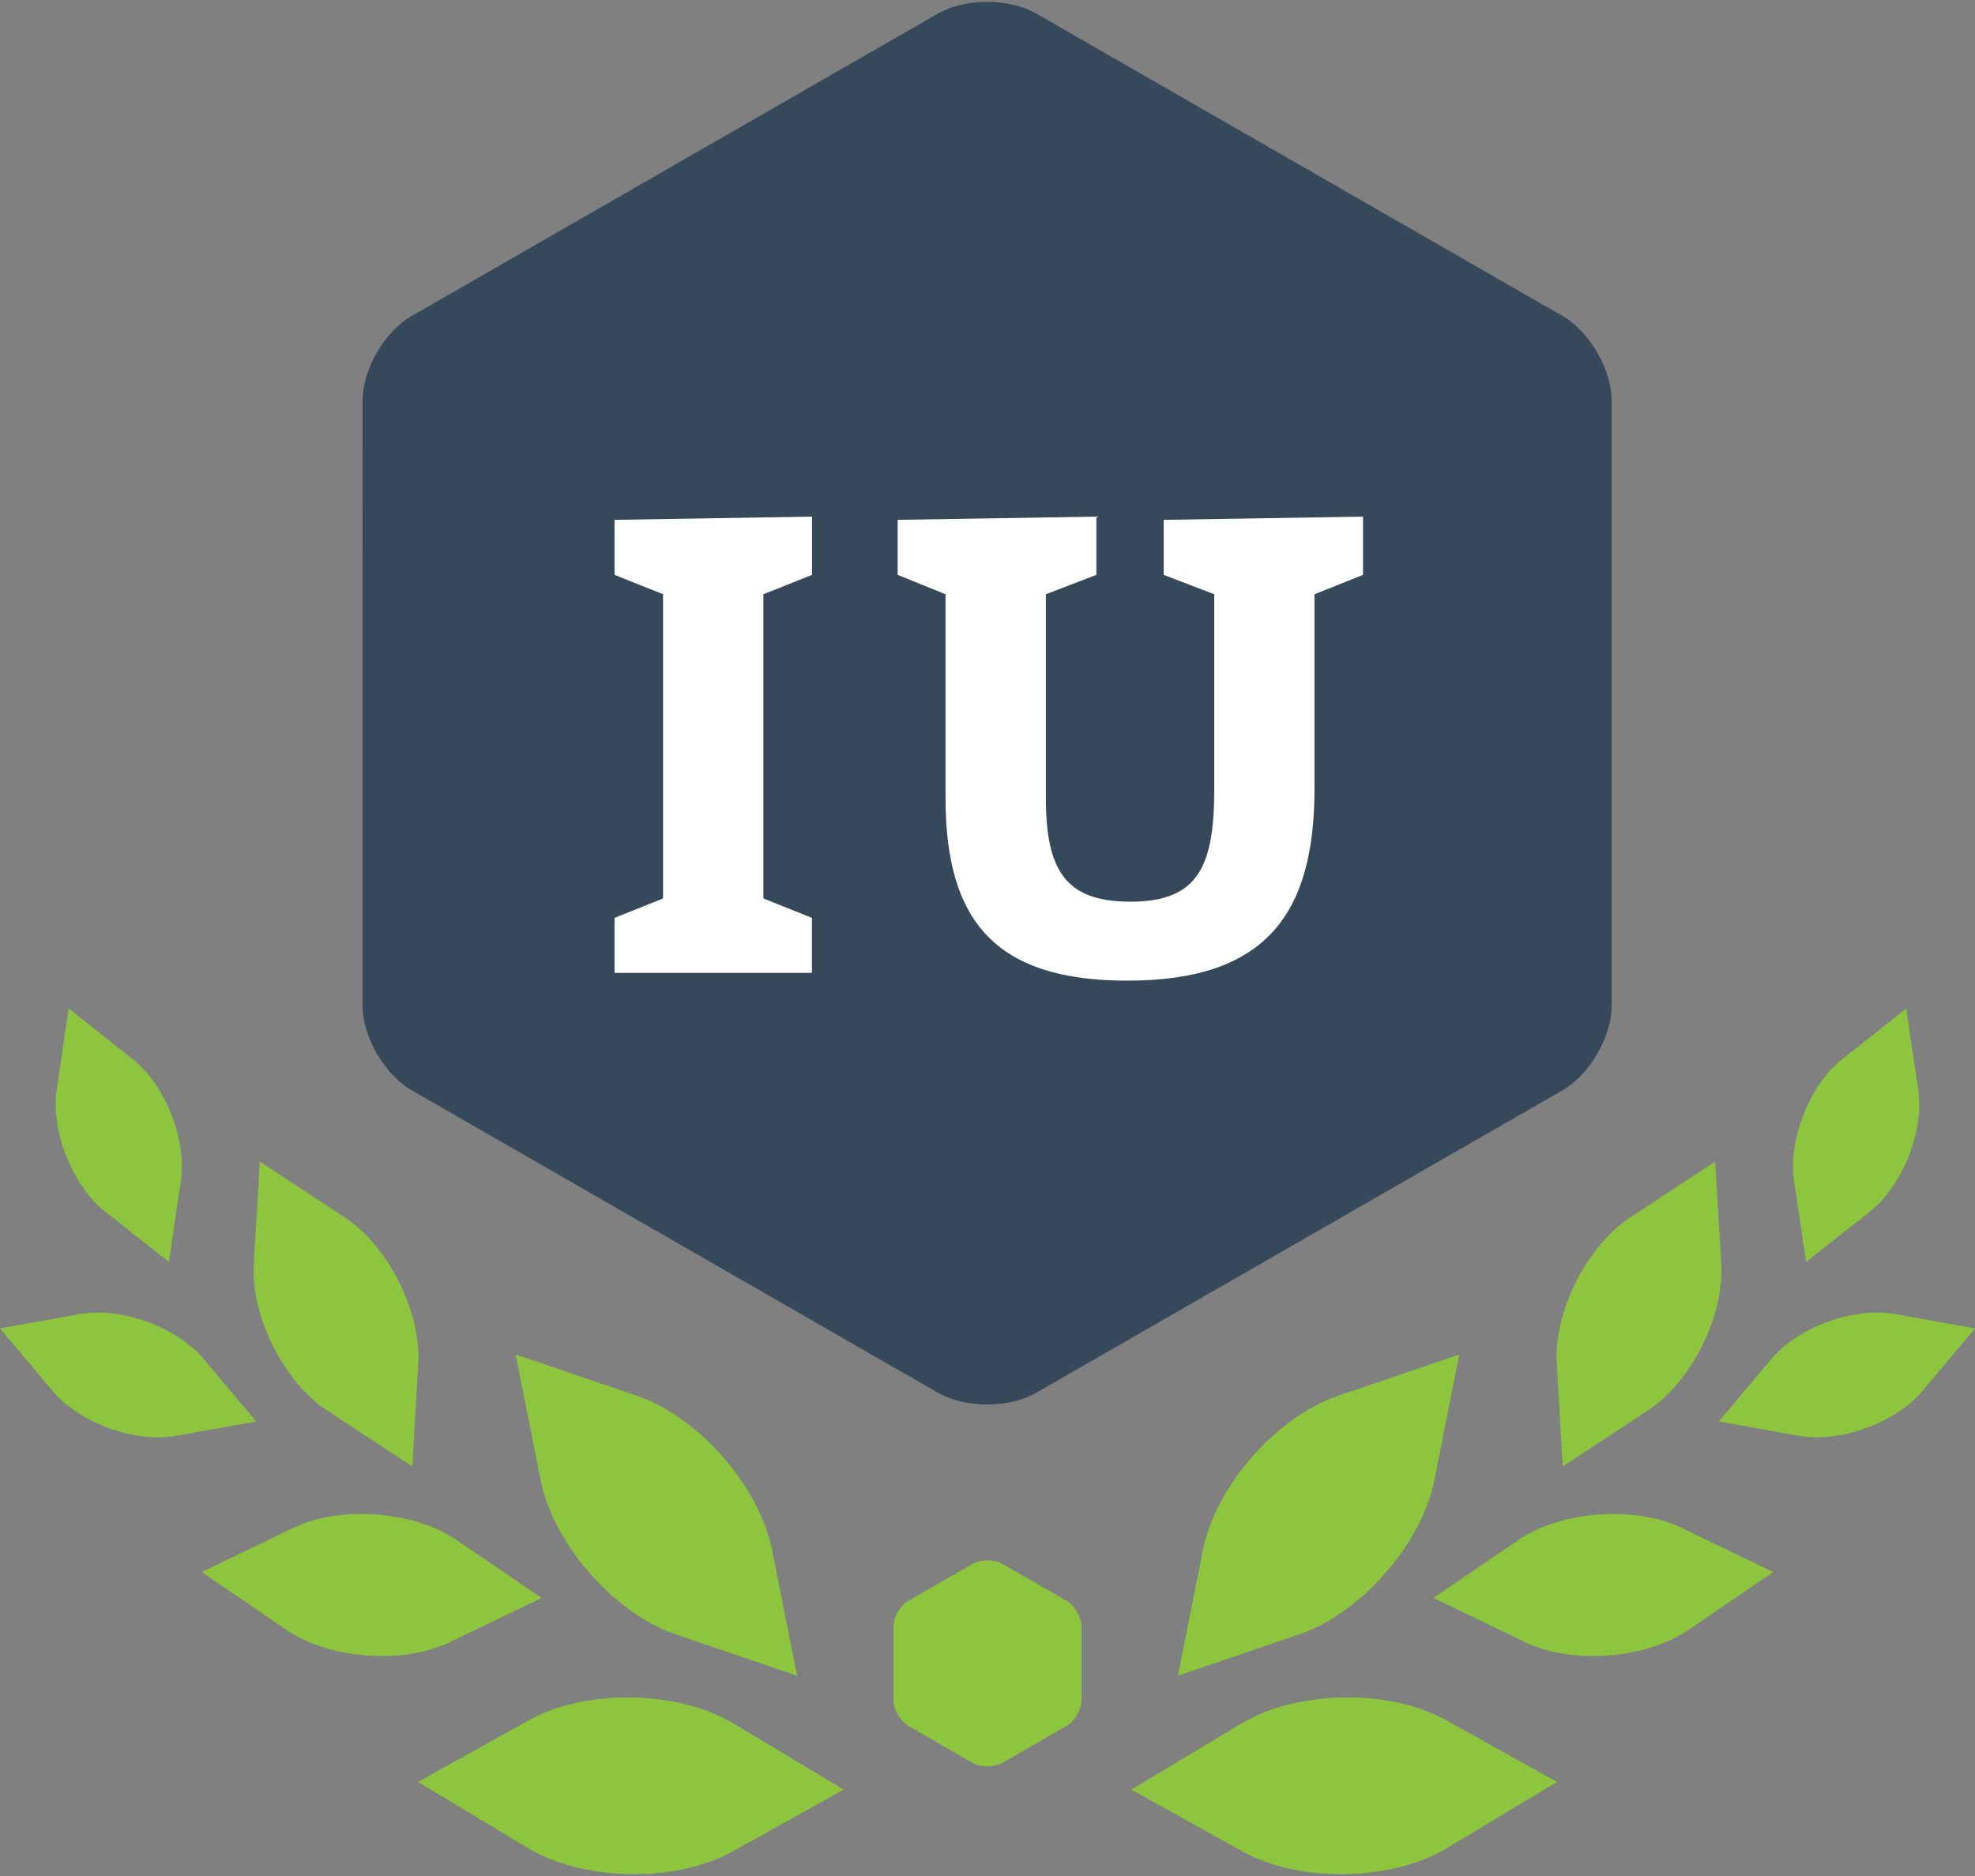 <svg id="Layer_1" data-name="Layer 1" xmlns="http://www.w3.org/2000/svg" viewBox="0 0 1080 1026"><rect x="0" y="0" width="1080" height="1026" fill="#808080" stroke="none"/><defs><style>.cls-1{fill:#35495a;}.cls-2{fill:#fff;}.cls-3{fill:#8dc63e;}</style></defs><path class="cls-1" d="M198.26,219.12c0-17,12-37.79,26.76-46.25l288-165.53c14.72-8.46,38.8-8.46,53.52,0l288,165.53c14.71,8.46,26.76,29.27,26.76,46.25V550c0,17-12.05,37.78-26.76,46.24l-288,165.54c-14.72,8.45-38.8,8.45-53.52,0L225,596.21c-14.72-8.46-26.76-29.27-26.76-46.24Z"/><path class="cls-2" d="M336.05,502l26.54-10.62V325L336.05,314.4V284.31l108-1.77V314.4L417.46,325V491.38L444,502v30.08H336.05Z"/><path class="cls-2" d="M571.92,436.51c0,40.71,11.68,56.63,46.37,56.63C655.81,493.14,664,473,664,431.2V325L636.34,314.4V284.31l109-1.77V314.4L718.81,325V431.2c0,68.32-26.19,105.13-102.29,105.13-71.15,0-99.47-31.5-99.47-99.82V325L490.86,314.4V284.31l108.67-1.77V314.4L571.92,325Z"/><path class="cls-3" d="M644.1,916.48l61.22-20.88,5.22-1.78c33.7-11.5,66.94-49.48,73.86-84.41l1-5.13c6.92-34.93,12.6-63.51,12.61-63.51l-61.24,20.89-5.12,1.75c-33.7,11.49-66.95,49.47-73.88,84.4l-1,5.16C649.83,887.89,644.13,916.47,644.1,916.48Z"/><path class="cls-3" d="M618.63,978.74l56.52,31.45,4.25,2.37c31.12,17.31,81.53,16.46,112-1.9l4.54-2.73c30.51-18.36,55.48-33.38,55.5-33.37l-56.55-31.47-4.15-2.31c-31.11-17.31-81.54-16.47-112,1.88l-4.57,2.75C643.65,963.75,618.66,978.75,618.63,978.74Z"/><path class="cls-3" d="M783.86,873.91l46.6,22.5,3.5,1.69c25.66,12.38,65.88,9.36,89.39-6.72l3.5-2.4c23.52-16.08,42.76-29.23,42.77-29.22L923,837.25l-3.42-1.65c-25.66-12.38-65.89-9.36-89.4,6.71l-3.52,2.4C803.14,860.78,783.88,873.92,783.86,873.91Z"/><path class="cls-3" d="M854.56,802l43.25-28.42,3.25-2.14c23.8-15.65,41.87-51.71,40.16-80.14L941,687c-1.71-28.43-3.11-51.7-3.09-51.7l-43.26,28.43-3.18,2.09c-23.81,15.64-41.89,51.71-40.18,80.14l.25,4.26C853.21,778.68,854.58,802,854.56,802Z"/><path class="cls-3" d="M939.92,777.41l40.74,7.3,3.07.55c22.43,4,52.77-7,67.43-24.42l2.18-2.6C1068,740.79,1080,726.51,1080,726.52l-40.76-7.31-3-.53c-22.43-4-52.78,7-67.44,24.41l-2.19,2.61C952,763.14,939.94,777.41,939.92,777.41Z"/><path class="cls-3" d="M987.63,690.2l32.48-25.67,2.44-1.93c17.88-14.14,29.76-44.14,26.41-66.68l-.5-3.35c-3.35-22.54-6.09-41-6.08-41l-32.49,25.69-2.39,1.88c-17.87,14.13-29.76,44.14-26.42,66.68l.5,3.37C984.93,671.73,987.65,690.19,987.63,690.2Z"/><path class="cls-3" d="M435.9,916.48,374.68,895.6l-5.22-1.78c-33.7-11.5-66.94-49.48-73.86-84.41l-1-5.13c-6.92-34.93-12.6-63.51-12.61-63.51l61.24,20.89,5.12,1.75c33.7,11.49,66.95,49.47,73.88,84.4l1,5.16C430.17,887.89,435.87,916.47,435.9,916.48Z"/><path class="cls-3" d="M461.37,978.74l-56.52,31.45-4.25,2.37c-31.12,17.31-81.53,16.46-112-1.9l-4.54-2.73c-30.51-18.36-55.48-33.38-55.5-33.37l56.55-31.47,4.15-2.31c31.11-17.31,81.54-16.47,112,1.88l4.57,2.75C436.35,963.75,461.34,978.75,461.37,978.74Z"/><path class="cls-3" d="M296.14,873.91l-46.6,22.5L246,898.1c-25.66,12.38-65.88,9.36-89.39-6.72l-3.5-2.4c-23.52-16.08-42.76-29.23-42.77-29.22L157,837.25l3.42-1.65c25.66-12.38,65.89-9.36,89.4,6.71l3.52,2.4C276.86,860.78,296.12,873.92,296.14,873.91Z"/><path class="cls-3" d="M225.44,802l-43.25-28.42-3.25-2.14c-23.8-15.65-41.87-51.71-40.16-80.14L139,687c1.71-28.43,3.11-51.7,3.09-51.7l43.26,28.43,3.18,2.09c23.81,15.64,41.89,51.71,40.18,80.14l-.25,4.26C226.79,778.68,225.42,802,225.44,802Z"/><path class="cls-3" d="M140.08,777.41l-40.74,7.3-3.07.55c-22.43,4-52.77-7-67.43-24.42l-2.18-2.6C12,740.79,0,726.51,0,726.52l40.76-7.31,3-.53c22.43-4,52.78,7,67.44,24.41l2.19,2.61C128.05,763.14,140.06,777.41,140.08,777.41Z"/><path class="cls-3" d="M92.37,690.2,59.89,664.53l-2.44-1.93C39.57,648.46,27.69,618.46,31,595.92l.5-3.35c3.35-22.54,6.09-41,6.08-41l32.49,25.69,2.39,1.88c17.87,14.13,29.76,44.14,26.42,66.68l-.5,3.37C95.07,671.73,92.35,690.19,92.37,690.2Z"/><path class="cls-3" d="M591.4,889.57c0-5.18-3.67-11.52-8.15-14.09l-35.1-20.17c-4.48-2.58-11.82-2.58-16.3,0l-35.1,20.17c-4.48,2.57-8.15,8.91-8.15,14.09v40.27c0,5.17,3.67,11.51,8.15,14.09l35.1,20.17c4.48,2.58,11.82,2.58,16.3,0l35.1-20.17c4.48-2.58,8.15-8.92,8.15-14.09Z"/></svg>